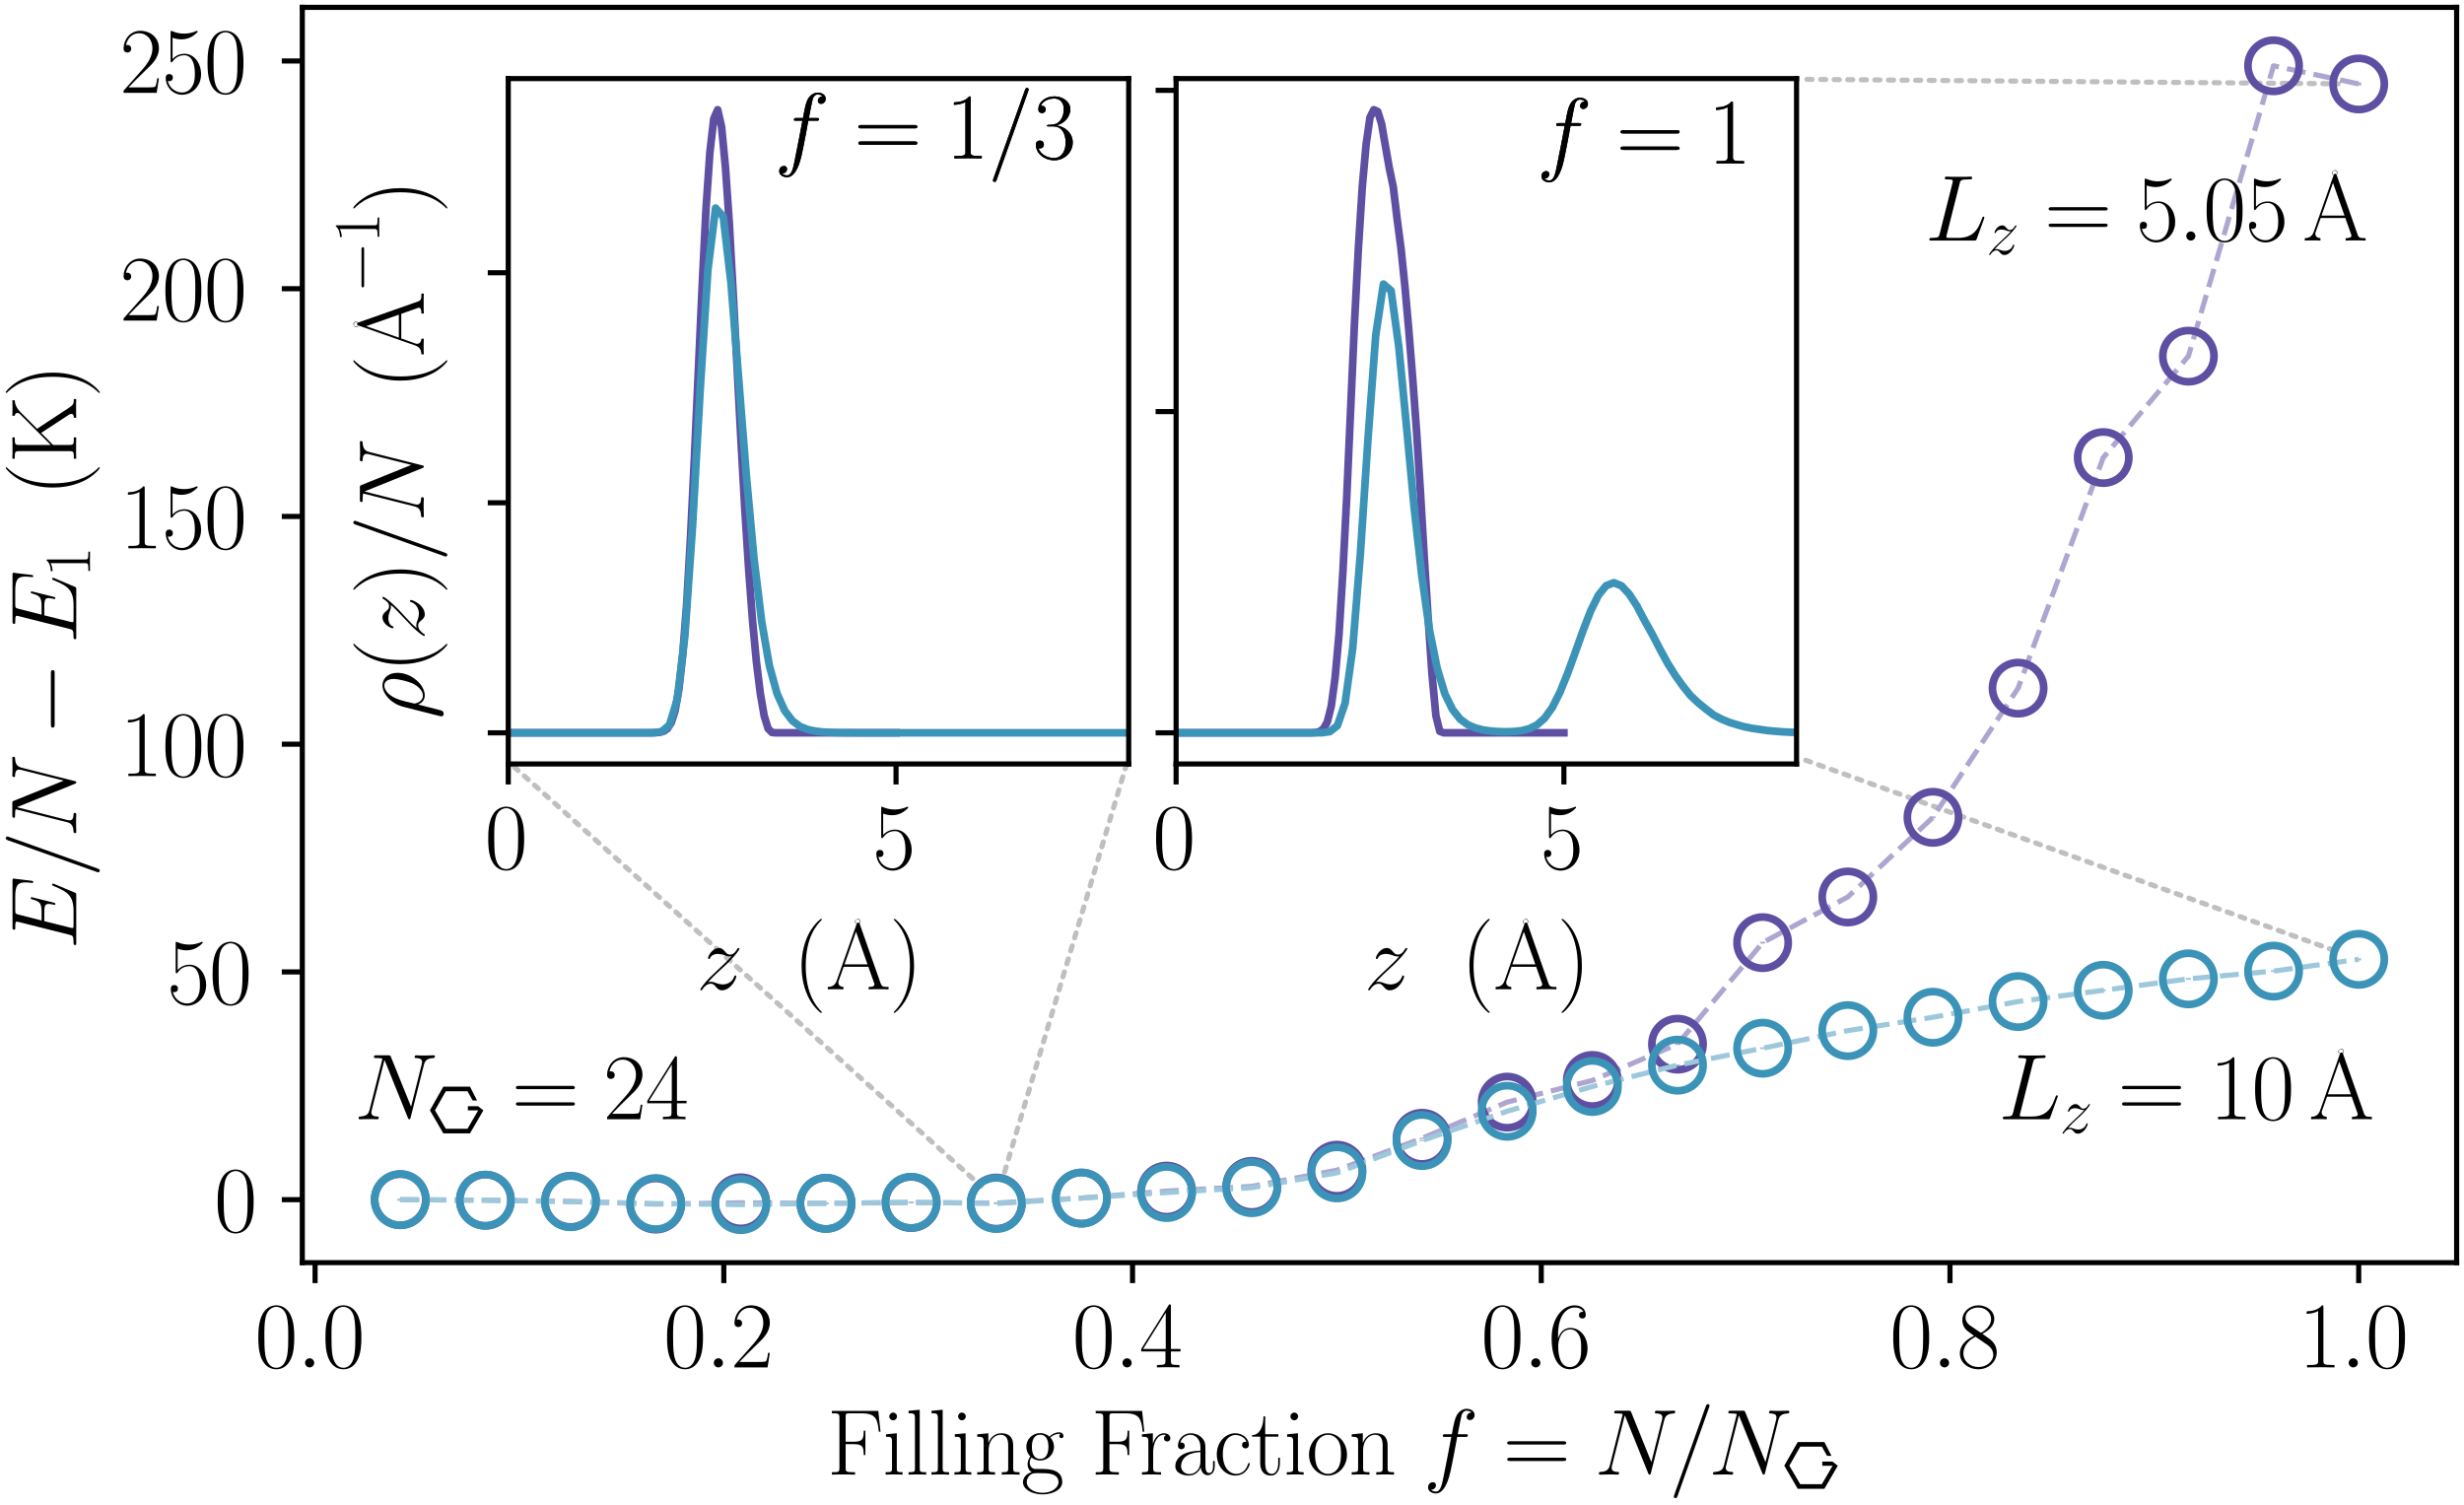 <?xml version="1.0" encoding="utf-8" standalone="no"?>
<!DOCTYPE svg PUBLIC "-//W3C//DTD SVG 1.1//EN"
  "http://www.w3.org/Graphics/SVG/1.1/DTD/svg11.dtd">
<svg height="146.908pt" version="1.1" viewBox="0 0 240.52 146.908" width="240.52pt" xmlns="http://www.w3.org/2000/svg" xmlns:xlink="http://www.w3.org/1999/xlink">
 <defs>
  <style type="text/css">*{stroke-linecap:butt;stroke-linejoin:round;}</style>
 </defs>
 <g id="figure_1">
  <g id="patch_1">
   <path d="M 0 146.908 
L 240.52 146.908 
L 240.52 0 
L 0 0 
z
" style="fill:none;"/>
  </g>
  <g id="axes_1">
   <g id="patch_2">
    <path d="M 29.509 123.252 
L 239.8 123.252 
L 239.8 0.72 
L 29.509 0.72 
z
" style="fill:none;"/>
   </g>
   <g id="patch_3">
    <path d="M 109.977 74.563 
Q 103.9 94.877 97.824 115.192 
" style="fill:none;opacity:0.5;stroke:#808080;stroke-dasharray:0.5,0.825;stroke-dashoffset:0;stroke-linecap:round;stroke-width:0.5;"/>
   </g>
   <g id="patch_4">
    <path d="M 50.2 74.871 
Q 72.981 95.319 95.761 115.768 
" style="fill:none;opacity:0.5;stroke:#808080;stroke-dasharray:0.5,0.825;stroke-dashoffset:0;stroke-linecap:round;stroke-width:0.5;"/>
   </g>
   <g id="patch_5">
    <path d="M 176.264 74.21 
Q 202.312 83.587 228.36 92.965 
" style="fill:none;opacity:0.5;stroke:#808080;stroke-dasharray:0.5,0.825;stroke-dashoffset:0;stroke-linecap:round;stroke-width:0.5;"/>
   </g>
   <g id="patch_6">
    <path d="M 176.387 7.747 
Q 202.313 7.962 228.24 8.176 
" style="fill:none;opacity:0.5;stroke:#808080;stroke-dasharray:0.5,0.825;stroke-dashoffset:0;stroke-linecap:round;stroke-width:0.5;"/>
   </g>
   <g id="matplotlib.axis_1">
    <g id="xtick_1">
     <g id="line2d_1">
      <defs>
       <path d="M 0 0 
L 0 2 
" id="m4c05822ba3" style="stroke:#000000;stroke-width:0.5;"/>
      </defs>
      <g>
       <use style="stroke:#000000;stroke-width:0.5;" x="30.756" xlink:href="#m4c05822ba3" y="123.252"/>
      </g>
     </g>
     <g id="text_1">
      <!-- $\mathdefault{0.0}$ -->
      <g transform="translate(24.869 133.478)scale(0.09 -0.09)">
       <defs>
        <path d="M 2688 2038 
C 2688 2430 2682 3099 2413 3613 
C 2176 4063 1798 4224 1466 4224 
C 1158 4224 768 4082 525 3620 
C 269 3137 243 2539 243 2038 
C 243 1671 250 1112 448 623 
C 723 -39 1216 -128 1466 -128 
C 1760 -128 2208 -7 2470 604 
C 2662 1048 2688 1568 2688 2038 
z
M 1466 -26 
C 1056 -26 813 328 723 816 
C 653 1196 653 1749 653 2109 
C 653 2604 653 3015 736 3407 
C 858 3954 1216 4121 1466 4121 
C 1728 4121 2067 3947 2189 3420 
C 2272 3054 2278 2623 2278 2109 
C 2278 1691 2278 1176 2202 797 
C 2067 96 1690 -26 1466 -26 
z
" id="CMR17-30" transform="scale(0.016)"/>
        <path d="M 1178 307 
C 1178 492 1024 620 870 620 
C 685 620 557 467 557 313 
C 557 128 710 0 864 0 
C 1050 0 1178 153 1178 307 
z
" id="CMMI12-3a" transform="scale(0.016)"/>
       </defs>
       <use transform="scale(0.996)" xlink:href="#CMR17-30"/>
       <use transform="translate(45.69 0)scale(0.996)" xlink:href="#CMMI12-3a"/>
       <use transform="translate(72.788 0)scale(0.996)" xlink:href="#CMR17-30"/>
      </g>
     </g>
    </g>
    <g id="xtick_2">
     <g id="line2d_2">
      <g>
       <use style="stroke:#000000;stroke-width:0.5;" x="70.653" xlink:href="#m4c05822ba3" y="123.252"/>
      </g>
     </g>
     <g id="text_2">
      <!-- $\mathdefault{0.2}$ -->
      <g transform="translate(64.766 133.478)scale(0.09 -0.09)">
       <defs>
        <path d="M 2669 990 
L 2554 990 
C 2490 537 2438 460 2413 422 
C 2381 371 1920 371 1830 371 
L 602 371 
C 832 620 1280 1073 1824 1596 
C 2214 1966 2669 2400 2669 3033 
C 2669 3788 2067 4224 1395 4224 
C 691 4224 262 3603 262 3027 
C 262 2777 448 2745 525 2745 
C 589 2745 781 2783 781 3007 
C 781 3206 614 3264 525 3264 
C 486 3264 448 3257 422 3244 
C 544 3788 915 4057 1306 4057 
C 1862 4057 2227 3616 2227 3033 
C 2227 2477 1901 1998 1536 1583 
L 262 147 
L 262 0 
L 2515 0 
L 2669 990 
z
" id="CMR17-32" transform="scale(0.016)"/>
       </defs>
       <use transform="scale(0.996)" xlink:href="#CMR17-30"/>
       <use transform="translate(45.69 0)scale(0.996)" xlink:href="#CMMI12-3a"/>
       <use transform="translate(72.788 0)scale(0.996)" xlink:href="#CMR17-32"/>
      </g>
     </g>
    </g>
    <g id="xtick_3">
     <g id="line2d_3">
      <g>
       <use style="stroke:#000000;stroke-width:0.5;" x="110.55" xlink:href="#m4c05822ba3" y="123.252"/>
      </g>
     </g>
     <g id="text_3">
      <!-- $\mathdefault{0.4}$ -->
      <g transform="translate(104.663 133.478)scale(0.09 -0.09)">
       <defs>
        <path d="M 2150 4147 
C 2150 4281 2144 4288 2029 4288 
L 128 1254 
L 128 1088 
L 1779 1088 
L 1779 460 
C 1779 230 1766 166 1318 166 
L 1197 166 
L 1197 0 
C 1402 12 1747 12 1965 12 
C 2182 12 2528 12 2733 0 
L 2733 166 
L 2611 166 
C 2163 166 2150 230 2150 460 
L 2150 1088 
L 2803 1088 
L 2803 1254 
L 2150 1254 
L 2150 4147 
z
M 1798 3723 
L 1798 1254 
L 256 1254 
L 1798 3723 
z
" id="CMR17-34" transform="scale(0.016)"/>
       </defs>
       <use transform="scale(0.996)" xlink:href="#CMR17-30"/>
       <use transform="translate(45.69 0)scale(0.996)" xlink:href="#CMMI12-3a"/>
       <use transform="translate(72.788 0)scale(0.996)" xlink:href="#CMR17-34"/>
      </g>
     </g>
    </g>
    <g id="xtick_4">
     <g id="line2d_4">
      <g>
       <use style="stroke:#000000;stroke-width:0.5;" x="150.447" xlink:href="#m4c05822ba3" y="123.252"/>
      </g>
     </g>
     <g id="text_4">
      <!-- $\mathdefault{0.6}$ -->
      <g transform="translate(144.56 133.478)scale(0.09 -0.09)">
       <defs>
        <path d="M 678 2198 
C 678 3712 1395 4076 1811 4076 
C 1946 4076 2272 4049 2400 3782 
C 2298 3782 2106 3782 2106 3558 
C 2106 3385 2246 3328 2336 3328 
C 2394 3328 2566 3353 2566 3571 
C 2566 3987 2246 4224 1805 4224 
C 1043 4224 243 3411 243 2011 
C 243 257 966 -128 1478 -128 
C 2099 -128 2688 431 2688 1295 
C 2688 2101 2170 2688 1517 2688 
C 1126 2688 838 2430 678 1979 
L 678 2198 
z
M 1478 25 
C 691 25 691 1212 691 1450 
C 691 1914 909 2585 1504 2585 
C 1613 2585 1926 2585 2138 2140 
C 2253 1889 2253 1624 2253 1302 
C 2253 954 2253 696 2118 438 
C 1978 173 1773 25 1478 25 
z
" id="CMR17-36" transform="scale(0.016)"/>
       </defs>
       <use transform="scale(0.996)" xlink:href="#CMR17-30"/>
       <use transform="translate(45.69 0)scale(0.996)" xlink:href="#CMMI12-3a"/>
       <use transform="translate(72.788 0)scale(0.996)" xlink:href="#CMR17-36"/>
      </g>
     </g>
    </g>
    <g id="xtick_5">
     <g id="line2d_5">
      <g>
       <use style="stroke:#000000;stroke-width:0.5;" x="190.345" xlink:href="#m4c05822ba3" y="123.252"/>
      </g>
     </g>
     <g id="text_5">
      <!-- $\mathdefault{0.8}$ -->
      <g transform="translate(184.457 133.478)scale(0.09 -0.09)">
       <defs>
        <path d="M 1741 2289 
C 2144 2494 2554 2803 2554 3298 
C 2554 3884 1990 4224 1472 4224 
C 890 4224 378 3800 378 3215 
C 378 3054 416 2777 666 2533 
C 730 2469 998 2276 1171 2154 
C 883 2006 211 1652 211 945 
C 211 282 838 -128 1459 -128 
C 2144 -128 2720 366 2720 1022 
C 2720 1607 2330 1877 2074 2051 
L 1741 2289 
z
M 902 2855 
C 851 2887 595 3086 595 3388 
C 595 3781 998 4076 1459 4076 
C 1965 4076 2336 3716 2336 3298 
C 2336 2700 1670 2359 1638 2359 
C 1632 2359 1626 2359 1574 2398 
L 902 2855 
z
M 2080 1536 
C 2176 1466 2483 1253 2483 861 
C 2483 385 2010 25 1472 25 
C 890 25 448 443 448 951 
C 448 1459 838 1884 1280 2083 
L 2080 1536 
z
" id="CMR17-38" transform="scale(0.016)"/>
       </defs>
       <use transform="scale(0.996)" xlink:href="#CMR17-30"/>
       <use transform="translate(45.69 0)scale(0.996)" xlink:href="#CMMI12-3a"/>
       <use transform="translate(72.788 0)scale(0.996)" xlink:href="#CMR17-38"/>
      </g>
     </g>
    </g>
    <g id="xtick_6">
     <g id="line2d_6">
      <g>
       <use style="stroke:#000000;stroke-width:0.5;" x="230.242" xlink:href="#m4c05822ba3" y="123.252"/>
      </g>
     </g>
     <g id="text_6">
      <!-- $\mathdefault{1.0}$ -->
      <g transform="translate(224.354 133.478)scale(0.09 -0.09)">
       <defs>
        <path d="M 1702 4083 
C 1702 4217 1696 4224 1606 4224 
C 1357 3927 979 3833 621 3820 
C 602 3820 570 3820 563 3808 
C 557 3795 557 3782 557 3648 
C 755 3648 1088 3686 1344 3839 
L 1344 467 
C 1344 243 1331 166 781 166 
L 589 166 
L 589 0 
C 896 6 1216 12 1523 12 
C 1830 12 2150 6 2458 0 
L 2458 166 
L 2266 166 
C 1715 166 1702 236 1702 467 
L 1702 4083 
z
" id="CMR17-31" transform="scale(0.016)"/>
       </defs>
       <use transform="scale(0.996)" xlink:href="#CMR17-31"/>
       <use transform="translate(45.69 0)scale(0.996)" xlink:href="#CMMI12-3a"/>
       <use transform="translate(72.788 0)scale(0.996)" xlink:href="#CMR17-30"/>
      </g>
     </g>
    </g>
    <g id="text_7">
     <!-- Filling Fraction  $f = N/N_\graphene$ -->
     <g transform="translate(80.738 143.946)scale(0.09 -0.09)">
      <defs>
       <path d="M 3482 4339 
L 326 4339 
L 326 4172 
C 768 4172 838 4172 838 3883 
L 838 450 
C 838 166 768 166 326 166 
L 326 0 
C 512 12 870 12 1069 12 
C 1331 12 1638 12 1901 0 
L 1901 166 
L 1760 166 
C 1274 166 1261 229 1261 456 
L 1261 2073 
L 1837 2073 
C 2432 2073 2490 1865 2490 1334 
L 2605 1334 
L 2605 2991 
L 2490 2991 
C 2490 2451 2432 2240 1837 2240 
L 1261 2240 
L 1261 3922 
C 1261 4140 1274 4172 1530 4172 
L 2355 4172 
C 3322 4172 3430 3774 3520 2920 
L 3635 2920 
L 3482 4339 
z
" id="CMR17-46" transform="scale(0.016)"/>
       <path d="M 992 3961 
C 992 4102 877 4224 730 4224 
C 589 4224 467 4108 467 3961 
C 467 3820 582 3699 730 3699 
C 870 3699 992 3814 992 3961 
z
M 243 2745 
L 243 2579 
C 602 2579 653 2540 653 2231 
L 653 443 
C 653 198 627 166 218 166 
L 218 0 
C 371 12 646 12 806 12 
C 960 12 1222 12 1370 0 
L 1370 166 
C 992 166 979 205 979 436 
L 979 2816 
L 243 2745 
z
" id="CMR17-69" transform="scale(0.016)"/>
       <path d="M 979 4416 
L 218 4345 
L 218 4179 
C 595 4179 653 4141 653 3835 
L 653 439 
C 653 198 627 166 218 166 
L 218 0 
C 371 12 653 12 813 12 
C 979 12 1261 12 1414 0 
L 1414 166 
C 1005 166 979 191 979 439 
L 979 4416 
z
" id="CMR17-6c" transform="scale(0.016)"/>
       <path d="M 2656 1954 
C 2656 2282 2592 2816 1837 2816 
C 1331 2816 1069 2424 973 2166 
L 966 2166 
L 966 2816 
L 211 2745 
L 211 2578 
C 589 2578 646 2540 646 2231 
L 646 443 
C 646 198 621 166 211 166 
L 211 0 
C 365 12 646 12 813 12 
C 979 12 1267 12 1421 0 
L 1421 166 
C 1011 166 986 192 986 443 
L 986 1678 
C 986 2269 1344 2713 1792 2713 
C 2266 2713 2317 2289 2317 1980 
L 2317 443 
C 2317 198 2291 166 1882 166 
L 1882 0 
C 2035 12 2317 12 2483 12 
C 2650 12 2938 12 3091 0 
L 3091 166 
C 2682 166 2656 192 2656 443 
L 2656 1954 
z
" id="CMR17-6e" transform="scale(0.016)"/>
       <path d="M 710 1165 
C 832 1068 1043 960 1299 960 
C 1805 960 2240 1359 2240 1895 
C 2240 2063 2189 2321 1997 2521 
C 2176 2713 2438 2777 2586 2777 
C 2611 2777 2650 2777 2682 2758 
C 2656 2751 2598 2726 2598 2623 
C 2598 2540 2656 2483 2739 2483 
C 2835 2483 2886 2547 2886 2630 
C 2886 2751 2790 2880 2586 2880 
C 2330 2880 2106 2758 1926 2591 
C 1734 2764 1504 2828 1299 2828 
C 794 2828 358 2431 358 1895 
C 358 1527 570 1294 634 1230 
C 442 1004 442 742 442 710 
C 442 544 506 300 723 166 
C 390 82 128 -184 128 -517 
C 128 -996 736 -1344 1466 -1344 
C 2170 -1344 2803 -1009 2803 -510 
C 2803 384 1856 384 1363 384 
C 1216 384 954 384 922 390 
C 723 422 589 601 589 825 
C 589 883 589 1024 710 1165 
z
M 1299 1068 
C 736 1068 736 1766 736 1895 
C 736 2024 736 2719 1299 2719 
C 1862 2719 1862 2024 1862 1895 
C 1862 1766 1862 1068 1299 1068 
z
M 1466 -1236 
C 826 -1236 384 -883 384 -517 
C 384 -311 493 -118 634 -11 
C 794 102 858 102 1293 102 
C 1818 102 2547 102 2547 -517 
C 2547 -883 2106 -1236 1466 -1236 
z
" id="CMR17-67" transform="scale(0.016)"/>
       <path d="M 960 1517 
C 960 2134 1222 2713 1702 2713 
C 1747 2713 1792 2707 1837 2687 
C 1837 2687 1696 2642 1696 2475 
C 1696 2321 1818 2257 1914 2257 
C 1990 2257 2131 2302 2131 2482 
C 2131 2687 1926 2816 1709 2816 
C 1222 2816 1011 2340 947 2115 
L 941 2115 
L 941 2816 
L 198 2745 
L 198 2578 
C 576 2578 634 2540 634 2231 
L 634 443 
C 634 198 608 166 198 166 
L 198 0 
C 352 12 646 12 813 12 
C 998 12 1325 12 1498 0 
L 1498 166 
C 1037 166 960 166 960 455 
L 960 1517 
z
" id="CMR17-72" transform="scale(0.016)"/>
       <path d="M 2304 1656 
C 2304 2048 2304 2275 2035 2534 
C 1798 2751 1523 2816 1306 2816 
C 800 2816 435 2408 435 1977 
C 435 1740 627 1728 666 1728 
C 749 1728 896 1779 896 1958 
C 896 2118 774 2188 666 2188 
C 640 2188 608 2182 589 2176 
C 723 2594 1069 2713 1293 2713 
C 1613 2713 1965 2421 1965 1875 
L 1965 1632 
C 1587 1619 1133 1568 774 1373 
C 371 1147 256 822 256 576 
C 256 77 832 -64 1171 -64 
C 1523 -64 1850 135 1990 505 
C 2003 219 2182 -39 2464 -39 
C 2598 -39 2938 51 2938 563 
L 2938 926 
L 2822 926 
L 2822 557 
C 2822 161 2650 109 2566 109 
C 2304 109 2304 446 2304 732 
L 2304 1656 
z
M 1965 887 
C 1965 323 1568 38 1216 38 
C 896 38 646 278 646 576 
C 646 771 730 1114 1101 1322 
C 1408 1497 1760 1523 1965 1536 
L 1965 887 
z
" id="CMR17-61" transform="scale(0.016)"/>
       <path d="M 2234 2240 
C 2112 2240 1933 2240 1933 2015 
C 1933 1836 2080 1785 2163 1785 
C 2208 1785 2394 1804 2394 2028 
C 2394 2476 1958 2816 1466 2816 
C 787 2816 211 2201 211 1379 
C 211 521 813 -64 1466 -64 
C 2259 -64 2458 676 2458 747 
C 2458 773 2451 792 2406 792 
C 2362 792 2355 786 2330 702 
C 2163 180 1798 51 1523 51 
C 1114 51 621 431 621 1385 
C 621 2358 1094 2700 1472 2700 
C 1722 2700 2093 2582 2234 2240 
z
" id="CMR17-63" transform="scale(0.016)"/>
       <path d="M 966 2585 
L 1862 2585 
L 1862 2752 
L 966 2752 
L 966 3968 
L 851 3968 
C 838 3292 614 2700 70 2687 
L 70 2585 
L 627 2585 
L 627 778 
C 627 655 627 -64 1370 -64 
C 1747 -64 1965 308 1965 784 
L 1965 1151 
L 1850 1151 
L 1850 790 
C 1850 347 1677 51 1408 51 
C 1222 51 966 179 966 765 
L 966 2585 
z
" id="CMR17-74" transform="scale(0.016)"/>
       <path d="M 2758 1356 
C 2758 2176 2163 2816 1466 2816 
C 768 2816 173 2176 173 1356 
C 173 550 768 -64 1466 -64 
C 2163 -64 2758 550 2758 1356 
z
M 1466 51 
C 1165 51 909 230 762 480 
C 602 768 582 1126 582 1408 
C 582 1676 595 2009 762 2297 
C 890 2508 1139 2713 1466 2713 
C 1754 2713 1997 2553 2150 2329 
C 2349 2028 2349 1606 2349 1408 
C 2349 1158 2336 774 2163 467 
C 1984 172 1709 51 1466 51 
z
" id="CMR17-6f" transform="scale(0.016)"/>
       <path d="M 2854 2566 
C 2982 2566 3034 2566 3034 2687 
C 3034 2752 2982 2752 2867 2752 
L 2349 2752 
C 2470 3398 2560 3846 2611 4051 
C 2650 4204 2784 4351 2950 4351 
C 3085 4351 3219 4294 3283 4236 
C 3034 4211 2957 4025 2957 3916 
C 2957 3788 3053 3712 3174 3712 
C 3302 3712 3494 3820 3494 4064 
C 3494 4332 3226 4480 2944 4480 
C 2669 4480 2400 4275 2272 4025 
C 2157 3801 2093 3573 1946 2752 
L 1517 2752 
C 1395 2752 1331 2752 1331 2636 
C 1331 2566 1370 2566 1498 2566 
L 1907 2566 
C 1792 1977 1530 545 1382 -132 
C 1274 -685 1178 -1152 858 -1152 
C 838 -1152 653 -1152 538 -1031 
C 864 -1005 864 -724 864 -717 
C 864 -589 768 -512 646 -512 
C 518 -512 326 -621 326 -865 
C 326 -1140 608 -1280 858 -1280 
C 1510 -1280 1779 -113 1850 203 
C 1965 691 2278 2376 2310 2566 
L 2854 2566 
z
" id="CMMI12-66" transform="scale(0.016)"/>
       <path d="M 4115 2048 
C 4211 2048 4307 2048 4307 2156 
C 4307 2272 4198 2272 4090 2272 
L 512 2272 
C 403 2272 294 2272 294 2156 
C 294 2048 390 2048 486 2048 
L 4115 2048 
z
M 4090 927 
C 4198 927 4307 927 4307 1043 
C 4307 1152 4211 1152 4115 1152 
L 486 1152 
C 390 1152 294 1152 294 1043 
C 294 927 403 927 512 927 
L 4090 927 
z
" id="CMR17-3d" transform="scale(0.016)"/>
       <path d="M 4736 3682 
C 4806 3956 4909 4147 5395 4166 
C 5414 4166 5491 4172 5491 4281 
C 5491 4352 5434 4352 5408 4352 
C 5280 4352 4954 4339 4826 4339 
L 4518 4339 
C 4429 4339 4314 4352 4224 4352 
C 4186 4352 4109 4352 4109 4230 
C 4109 4166 4160 4166 4205 4166 
C 4589 4153 4614 4007 4614 3892 
C 4614 3835 4608 3816 4589 3726 
L 3866 854 
L 2496 4243 
C 2451 4345 2445 4352 2304 4352 
L 1523 4352 
C 1395 4352 1338 4352 1338 4230 
C 1338 4166 1382 4166 1504 4166 
C 1536 4166 1914 4166 1914 4109 
C 1914 4096 1901 4045 1894 4026 
L 1043 650 
C 966 338 813 204 390 185 
C 358 185 294 179 294 64 
C 294 0 358 0 378 0 
C 506 0 832 12 960 12 
L 1267 12 
C 1357 12 1466 0 1555 0 
C 1600 0 1670 0 1670 121 
C 1670 179 1606 185 1581 185 
C 1370 191 1165 230 1165 459 
C 1165 510 1178 567 1190 618 
L 2054 4026 
C 2093 3962 2093 3949 2118 3892 
L 3642 115 
C 3674 38 3686 0 3744 0 
C 3808 0 3814 19 3840 128 
L 4736 3682 
z
" id="CMMI12-4e" transform="scale(0.016)"/>
       <path d="M 2746 4563 
C 2746 4569 2784 4665 2784 4678 
C 2784 4755 2720 4800 2669 4800 
C 2637 4800 2579 4800 2528 4659 
L 384 -1364 
C 384 -1370 346 -1466 346 -1479 
C 346 -1556 410 -1600 461 -1600 
C 499 -1600 557 -1594 602 -1460 
L 2746 4563 
z
" id="CMMI12-3d" transform="scale(0.016)"/>
       <path d="M 4045 2645 
L 4045 2240 
L 5050 2240 
L 4006 448 
L 1901 448 
L 845 2246 
L 1901 4096 
L 4006 4096 
L 4512 3200 
L 4941 3200 
L 4250 4544 
L 1658 4544 
L 352 2246 
L 1658 0 
L 4250 0 
L 5555 2240 
L 5037 2645 
L 4045 2645 
z
" id="SVRsymbols-73" transform="scale(0.016)"/>
      </defs>
      <use transform="scale(0.996)" xlink:href="#CMR17-46"/>
      <use transform="translate(59.984 0)scale(0.996)" xlink:href="#CMR17-69"/>
      <use transform="translate(84.855 0)scale(0.996)" xlink:href="#CMR17-6c"/>
      <use transform="translate(109.726 0)scale(0.996)" xlink:href="#CMR17-6c"/>
      <use transform="translate(134.597 0)scale(0.996)" xlink:href="#CMR17-69"/>
      <use transform="translate(159.468 0)scale(0.996)" xlink:href="#CMR17-6e"/>
      <use transform="translate(210.363 0)scale(0.996)" xlink:href="#CMR17-67"/>
      <use transform="translate(286.13 0)scale(0.996)" xlink:href="#CMR17-46"/>
      <use transform="translate(338.306 0)scale(0.996)" xlink:href="#CMR17-72"/>
      <use transform="translate(373.587 0)scale(0.996)" xlink:href="#CMR17-61"/>
      <use transform="translate(419.278 0)scale(0.996)" xlink:href="#CMR17-63"/>
      <use transform="translate(459.763 0)scale(0.996)" xlink:href="#CMR17-74"/>
      <use transform="translate(495.044 0)scale(0.996)" xlink:href="#CMR17-69"/>
      <use transform="translate(519.915 0)scale(0.996)" xlink:href="#CMR17-6f"/>
      <use transform="translate(565.606 0)scale(0.996)" xlink:href="#CMR17-6e"/>
      <use transform="translate(646.577 0)scale(0.996)" xlink:href="#CMMI12-66"/>
      <use transform="translate(732.971 0)scale(0.996)" xlink:href="#CMR17-3d"/>
      <use transform="translate(832.36 0)scale(0.996)" xlink:href="#CMMI12-4e"/>
      <use transform="translate(912.753 0)scale(0.996)" xlink:href="#CMMI12-3d"/>
      <use transform="translate(956.108 0)scale(0.996)" xlink:href="#CMMI12-4e"/>
      <use transform="translate(1034.223 -15.338)scale(0.697)" xlink:href="#SVRsymbols-73"/>
     </g>
    </g>
   </g>
   <g id="matplotlib.axis_2">
    <g id="ytick_1">
     <g id="line2d_7">
      <defs>
       <path d="M 0 0 
L -2 0 
" id="m49724f6451" style="stroke:#000000;stroke-width:0.5;"/>
      </defs>
      <g>
       <use style="stroke:#000000;stroke-width:0.5;" x="29.509" xlink:href="#m49724f6451" y="117.106"/>
      </g>
     </g>
     <g id="text_8">
      <!-- $\mathdefault{0}$ -->
      <g transform="translate(20.902 120.219)scale(0.09 -0.09)">
       <use transform="scale(0.996)" xlink:href="#CMR17-30"/>
      </g>
     </g>
    </g>
    <g id="ytick_2">
     <g id="line2d_8">
      <g>
       <use style="stroke:#000000;stroke-width:0.5;" x="29.509" xlink:href="#m49724f6451" y="94.875"/>
      </g>
     </g>
     <g id="text_9">
      <!-- $\mathdefault{50}$ -->
      <g transform="translate(16.294 97.988)scale(0.09 -0.09)">
       <defs>
        <path d="M 730 3750 
C 794 3724 1056 3641 1325 3641 
C 1920 3641 2246 3961 2432 4140 
C 2432 4191 2432 4224 2394 4224 
C 2387 4224 2374 4224 2323 4198 
C 2099 4102 1837 4032 1517 4032 
C 1325 4032 1037 4055 723 4191 
C 653 4224 640 4224 634 4224 
C 602 4224 595 4217 595 4090 
L 595 2231 
C 595 2113 595 2080 659 2080 
C 691 2080 704 2093 736 2139 
C 941 2435 1222 2560 1542 2560 
C 1766 2560 2246 2415 2246 1293 
C 2246 1087 2246 716 2054 422 
C 1894 159 1645 25 1370 25 
C 947 25 518 319 403 812 
C 429 806 480 793 506 793 
C 589 793 749 838 749 1036 
C 749 1209 627 1280 506 1280 
C 358 1280 262 1190 262 1011 
C 262 454 704 -128 1382 -128 
C 2042 -128 2669 441 2669 1267 
C 2669 2054 2170 2662 1549 2662 
C 1222 2662 947 2540 730 2304 
L 730 3750 
z
" id="CMR17-35" transform="scale(0.016)"/>
       </defs>
       <use transform="scale(0.996)" xlink:href="#CMR17-35"/>
       <use transform="translate(45.69 0)scale(0.996)" xlink:href="#CMR17-30"/>
      </g>
     </g>
    </g>
    <g id="ytick_3">
     <g id="line2d_9">
      <g>
       <use style="stroke:#000000;stroke-width:0.5;" x="29.509" xlink:href="#m49724f6451" y="72.644"/>
      </g>
     </g>
     <g id="text_10">
      <!-- $\mathdefault{100}$ -->
      <g transform="translate(11.686 75.757)scale(0.09 -0.09)">
       <use transform="scale(0.996)" xlink:href="#CMR17-31"/>
       <use transform="translate(45.69 0)scale(0.996)" xlink:href="#CMR17-30"/>
       <use transform="translate(91.381 0)scale(0.996)" xlink:href="#CMR17-30"/>
      </g>
     </g>
    </g>
    <g id="ytick_4">
     <g id="line2d_10">
      <g>
       <use style="stroke:#000000;stroke-width:0.5;" x="29.509" xlink:href="#m49724f6451" y="50.413"/>
      </g>
     </g>
     <g id="text_11">
      <!-- $\mathdefault{150}$ -->
      <g transform="translate(11.686 53.527)scale(0.09 -0.09)">
       <use transform="scale(0.996)" xlink:href="#CMR17-31"/>
       <use transform="translate(45.69 0)scale(0.996)" xlink:href="#CMR17-35"/>
       <use transform="translate(91.381 0)scale(0.996)" xlink:href="#CMR17-30"/>
      </g>
     </g>
    </g>
    <g id="ytick_5">
     <g id="line2d_11">
      <g>
       <use style="stroke:#000000;stroke-width:0.5;" x="29.509" xlink:href="#m49724f6451" y="28.183"/>
      </g>
     </g>
     <g id="text_12">
      <!-- $\mathdefault{200}$ -->
      <g transform="translate(11.686 31.296)scale(0.09 -0.09)">
       <use transform="scale(0.996)" xlink:href="#CMR17-32"/>
       <use transform="translate(45.69 0)scale(0.996)" xlink:href="#CMR17-30"/>
       <use transform="translate(91.381 0)scale(0.996)" xlink:href="#CMR17-30"/>
      </g>
     </g>
    </g>
    <g id="ytick_6">
     <g id="line2d_12">
      <g>
       <use style="stroke:#000000;stroke-width:0.5;" x="29.509" xlink:href="#m49724f6451" y="5.952"/>
      </g>
     </g>
     <g id="text_13">
      <!-- $\mathdefault{250}$ -->
      <g transform="translate(11.686 9.065)scale(0.09 -0.09)">
       <use transform="scale(0.996)" xlink:href="#CMR17-32"/>
       <use transform="translate(45.69 0)scale(0.996)" xlink:href="#CMR17-35"/>
       <use transform="translate(91.381 0)scale(0.996)" xlink:href="#CMR17-30"/>
      </g>
     </g>
    </g>
    <g id="text_14">
     <!-- $\alabel{E/N-E_1}{\kelvin}$ -->
     <g transform="translate(7.445 92.672)rotate(-90)scale(0.09 -0.09)">
      <defs>
       <path d="M 4448 1489 
C 4454 1508 4474 1553 4474 1578 
C 4474 1611 4448 1643 4410 1643 
C 4384 1643 4371 1636 4352 1617 
C 4339 1611 4339 1598 4282 1469 
C 3904 570 3629 185 2605 185 
L 1670 185 
C 1581 185 1568 185 1530 192 
C 1459 198 1453 211 1453 262 
C 1453 307 1466 346 1478 403 
L 1920 2176 
L 2554 2176 
C 3053 2176 3091 2066 3091 1874 
C 3091 1810 3091 1752 3046 1559 
C 3034 1534 3027 1508 3027 1489 
C 3027 1444 3059 1424 3098 1424 
C 3155 1424 3162 1469 3187 1559 
L 3552 3036 
C 3552 3068 3526 3099 3488 3099 
C 3430 3099 3424 3074 3398 2986 
C 3270 2500 3142 2361 2573 2361 
L 1965 2361 
L 2362 3913 
C 2419 4134 2432 4153 2694 4153 
L 3610 4153 
C 4397 4153 4557 3945 4557 3465 
C 4557 3459 4557 3282 4531 3074 
C 4525 3049 4518 3011 4518 2998 
C 4518 2948 4550 2929 4589 2929 
C 4634 2929 4659 2954 4672 3068 
L 4806 4172 
C 4806 4191 4819 4255 4819 4268 
C 4819 4339 4762 4339 4646 4339 
L 1523 4339 
C 1402 4339 1338 4339 1338 4223 
C 1338 4153 1382 4153 1491 4153 
C 1888 4153 1888 4109 1888 4039 
C 1888 4008 1882 3983 1862 3913 
L 998 474 
C 941 249 928 185 480 185 
C 358 185 294 185 294 70 
C 294 0 333 0 461 0 
L 3674 0 
C 3814 0 3821 6 3866 108 
L 4448 1489 
z
" id="CMMI12-45" transform="scale(0.016)"/>
       <path d="M 4218 1472 
C 4326 1472 4442 1472 4442 1600 
C 4442 1728 4326 1728 4218 1728 
L 755 1728 
C 646 1728 531 1728 531 1600 
C 531 1472 646 1472 755 1472 
L 4218 1472 
z
" id="CMSY10-0" transform="scale(0.016)"/>
       <path d="M 1958 -1562 
C 1958 -1556 1958 -1543 1939 -1524 
C 1645 -1223 858 -403 858 1596 
C 858 3595 1632 4408 1946 4729 
C 1946 4735 1958 4748 1958 4767 
C 1958 4787 1939 4800 1914 4800 
C 1843 4800 1299 4325 986 3620 
C 666 2909 576 2218 576 1603 
C 576 1141 621 360 1005 -467 
C 1312 -1133 1837 -1600 1914 -1600 
C 1946 -1600 1958 -1588 1958 -1562 
z
" id="CMR17-28" transform="scale(0.016)"/>
       <path d="M 2362 2669 
L 3469 3771 
C 3699 3994 3942 4172 4301 4185 
L 4301 4352 
C 4173 4345 4013 4339 3885 4339 
C 3712 4339 3411 4339 3245 4352 
L 3245 4185 
C 3411 4172 3437 4057 3437 4013 
C 3437 3968 3411 3898 3386 3860 
L 1261 1739 
L 1261 3898 
C 1261 4185 1331 4185 1773 4185 
L 1773 4352 
C 1587 4339 1248 4339 1050 4339 
C 851 4339 512 4339 326 4352 
L 326 4185 
C 768 4185 838 4185 838 3898 
L 838 453 
C 838 166 768 166 326 166 
L 326 0 
C 512 12 851 12 1050 12 
C 1248 12 1587 12 1773 0 
L 1773 166 
C 1331 166 1261 166 1261 453 
L 1261 1580 
L 2080 2389 
L 3290 542 
C 3328 478 3373 395 3373 332 
C 3373 166 3194 166 3110 166 
L 3110 0 
C 3315 12 3610 12 3821 12 
C 3974 12 4237 12 4384 0 
L 4384 166 
C 4077 166 3981 204 3789 497 
L 2362 2669 
z
" id="CMR17-4b" transform="scale(0.016)"/>
       <path d="M 1683 1596 
C 1683 2057 1638 2839 1254 3665 
C 947 4332 422 4800 346 4800 
C 326 4800 301 4793 301 4761 
C 301 4748 307 4742 314 4729 
C 621 4408 1402 3595 1402 1603 
C 1402 -396 627 -1210 314 -1530 
C 307 -1543 301 -1549 301 -1562 
C 301 -1594 326 -1600 346 -1600 
C 416 -1600 960 -1127 1274 -422 
C 1594 289 1683 981 1683 1596 
z
" id="CMR17-29" transform="scale(0.016)"/>
      </defs>
      <use transform="scale(0.996)" xlink:href="#CMMI12-45"/>
      <use transform="translate(78.052 0)scale(0.996)" xlink:href="#CMMI12-3d"/>
      <use transform="translate(121.407 0)scale(0.996)" xlink:href="#CMMI12-4e"/>
      <use transform="translate(232.068 0)scale(0.996)" xlink:href="#CMSY10-0"/>
      <use transform="translate(331.695 0)scale(0.996)" xlink:href="#CMMI12-45"/>
      <use transform="translate(403.906 -14.944)scale(0.697)" xlink:href="#CMR17-31"/>
      <use transform="translate(491.735 0)scale(0.996)" xlink:href="#CMR17-28"/>
      <use transform="translate(527.016 0)scale(0.996)" xlink:href="#CMR17-4b"/>
      <use transform="translate(598.691 0)scale(0.996)" xlink:href="#CMR17-29"/>
     </g>
    </g>
   </g>
   <g id="LineCollection_1">
    <path clip-path="url(#p54c128e183)" d="M 39.068 117.206 
L 39.068 117.005 
" style="fill:none;stroke:#aea6d0;stroke-width:0.5;"/>
    <path clip-path="url(#p54c128e183)" d="M 47.38 117.26 
L 47.38 117.055 
" style="fill:none;stroke:#aea6d0;stroke-width:0.5;"/>
    <path clip-path="url(#p54c128e183)" d="M 55.692 117.369 
L 55.692 117.164 
" style="fill:none;stroke:#aea6d0;stroke-width:0.5;"/>
    <path clip-path="url(#p54c128e183)" d="M 64.004 117.635 
L 64.004 117.439 
" style="fill:none;stroke:#aea6d0;stroke-width:0.5;"/>
    <path clip-path="url(#p54c128e183)" d="M 72.316 117.497 
L 72.316 117.324 
" style="fill:none;stroke:#aea6d0;stroke-width:0.5;"/>
    <path clip-path="url(#p54c128e183)" d="M 80.628 117.547 
L 80.628 117.381 
" style="fill:none;stroke:#aea6d0;stroke-width:0.5;"/>
    <path clip-path="url(#p54c128e183)" d="M 88.939 117.459 
L 88.939 117.306 
" style="fill:none;stroke:#aea6d0;stroke-width:0.5;"/>
    <path clip-path="url(#p54c128e183)" d="M 97.251 117.506 
L 97.251 117.363 
" style="fill:none;stroke:#aea6d0;stroke-width:0.5;"/>
    <path clip-path="url(#p54c128e183)" d="M 105.563 117.011 
L 105.563 116.884 
" style="fill:none;stroke:#aea6d0;stroke-width:0.5;"/>
    <path clip-path="url(#p54c128e183)" d="M 113.875 116.33 
L 113.875 116.204 
" style="fill:none;stroke:#aea6d0;stroke-width:0.5;"/>
    <path clip-path="url(#p54c128e183)" d="M 122.187 115.865 
L 122.187 115.745 
" style="fill:none;stroke:#aea6d0;stroke-width:0.5;"/>
    <path clip-path="url(#p54c128e183)" d="M 130.499 114.286 
L 130.499 114.167 
" style="fill:none;stroke:#aea6d0;stroke-width:0.5;"/>
    <path clip-path="url(#p54c128e183)" d="M 138.811 111.177 
L 138.811 111.047 
" style="fill:none;stroke:#aea6d0;stroke-width:0.5;"/>
    <path clip-path="url(#p54c128e183)" d="M 147.123 107.655 
L 147.123 107.512 
" style="fill:none;stroke:#aea6d0;stroke-width:0.5;"/>
    <path clip-path="url(#p54c128e183)" d="M 155.435 105.536 
L 155.435 105.398 
" style="fill:none;stroke:#aea6d0;stroke-width:0.5;"/>
    <path clip-path="url(#p54c128e183)" d="M 163.747 101.991 
L 163.747 101.855 
" style="fill:none;stroke:#aea6d0;stroke-width:0.5;"/>
    <path clip-path="url(#p54c128e183)" d="M 172.058 92.102 
L 172.058 91.931 
" style="fill:none;stroke:#aea6d0;stroke-width:0.5;"/>
    <path clip-path="url(#p54c128e183)" d="M 180.37 87.641 
L 180.37 87.473 
" style="fill:none;stroke:#aea6d0;stroke-width:0.5;"/>
    <path clip-path="url(#p54c128e183)" d="M 188.682 79.872 
L 188.682 79.694 
" style="fill:none;stroke:#aea6d0;stroke-width:0.5;"/>
    <path clip-path="url(#p54c128e183)" d="M 196.994 67.276 
L 196.994 67.07 
" style="fill:none;stroke:#aea6d0;stroke-width:0.5;"/>
    <path clip-path="url(#p54c128e183)" d="M 205.306 44.776 
L 205.306 44.557 
" style="fill:none;stroke:#aea6d0;stroke-width:0.5;"/>
    <path clip-path="url(#p54c128e183)" d="M 213.618 34.879 
L 213.618 34.651 
" style="fill:none;stroke:#aea6d0;stroke-width:0.5;"/>
    <path clip-path="url(#p54c128e183)" d="M 221.93 6.554 
L 221.93 6.29 
" style="fill:none;stroke:#aea6d0;stroke-width:0.5;"/>
    <path clip-path="url(#p54c128e183)" d="M 230.242 8.336 
L 230.242 8.05 
" style="fill:none;stroke:#aea6d0;stroke-width:0.5;"/>
   </g>
   <g id="LineCollection_2">
    <path clip-path="url(#p54c128e183)" d="M 39.068 117.212 
L 39.068 117 
" style="fill:none;stroke:#9dc8db;stroke-width:0.5;"/>
    <path clip-path="url(#p54c128e183)" d="M 47.38 117.244 
L 47.38 117.067 
" style="fill:none;stroke:#9dc8db;stroke-width:0.5;"/>
    <path clip-path="url(#p54c128e183)" d="M 55.692 117.414 
L 55.692 117.192 
" style="fill:none;stroke:#9dc8db;stroke-width:0.5;"/>
    <path clip-path="url(#p54c128e183)" d="M 64.004 117.575 
L 64.004 117.392 
" style="fill:none;stroke:#9dc8db;stroke-width:0.5;"/>
    <path clip-path="url(#p54c128e183)" d="M 72.316 117.682 
L 72.316 117.495 
" style="fill:none;stroke:#9dc8db;stroke-width:0.5;"/>
    <path clip-path="url(#p54c128e183)" d="M 80.628 117.546 
L 80.628 117.376 
" style="fill:none;stroke:#9dc8db;stroke-width:0.5;"/>
    <path clip-path="url(#p54c128e183)" d="M 88.939 117.437 
L 88.939 117.283 
" style="fill:none;stroke:#9dc8db;stroke-width:0.5;"/>
    <path clip-path="url(#p54c128e183)" d="M 97.251 117.547 
L 97.251 117.412 
" style="fill:none;stroke:#9dc8db;stroke-width:0.5;"/>
    <path clip-path="url(#p54c128e183)" d="M 105.563 117.02 
L 105.563 116.89 
" style="fill:none;stroke:#9dc8db;stroke-width:0.5;"/>
    <path clip-path="url(#p54c128e183)" d="M 113.875 116.47 
L 113.875 116.347 
" style="fill:none;stroke:#9dc8db;stroke-width:0.5;"/>
    <path clip-path="url(#p54c128e183)" d="M 122.187 115.995 
L 122.187 115.874 
" style="fill:none;stroke:#9dc8db;stroke-width:0.5;"/>
    <path clip-path="url(#p54c128e183)" d="M 130.499 114.549 
L 130.499 114.434 
" style="fill:none;stroke:#9dc8db;stroke-width:0.5;"/>
    <path clip-path="url(#p54c128e183)" d="M 138.811 111.398 
L 138.811 111.275 
" style="fill:none;stroke:#9dc8db;stroke-width:0.5;"/>
    <path clip-path="url(#p54c128e183)" d="M 147.123 108.538 
L 147.123 108.413 
" style="fill:none;stroke:#9dc8db;stroke-width:0.5;"/>
    <path clip-path="url(#p54c128e183)" d="M 155.435 106.127 
L 155.435 105.989 
" style="fill:none;stroke:#9dc8db;stroke-width:0.5;"/>
    <path clip-path="url(#p54c128e183)" d="M 163.747 104.046 
L 163.747 103.903 
" style="fill:none;stroke:#9dc8db;stroke-width:0.5;"/>
    <path clip-path="url(#p54c128e183)" d="M 172.058 102.408 
L 172.058 102.23 
" style="fill:none;stroke:#9dc8db;stroke-width:0.5;"/>
    <path clip-path="url(#p54c128e183)" d="M 180.37 100.687 
L 180.37 100.521 
" style="fill:none;stroke:#9dc8db;stroke-width:0.5;"/>
    <path clip-path="url(#p54c128e183)" d="M 188.682 99.378 
L 188.682 99.216 
" style="fill:none;stroke:#9dc8db;stroke-width:0.5;"/>
    <path clip-path="url(#p54c128e183)" d="M 196.994 97.862 
L 196.994 97.672 
" style="fill:none;stroke:#9dc8db;stroke-width:0.5;"/>
    <path clip-path="url(#p54c128e183)" d="M 205.306 96.757 
L 205.306 96.579 
" style="fill:none;stroke:#9dc8db;stroke-width:0.5;"/>
    <path clip-path="url(#p54c128e183)" d="M 213.618 95.645 
L 213.618 95.455 
" style="fill:none;stroke:#9dc8db;stroke-width:0.5;"/>
    <path clip-path="url(#p54c128e183)" d="M 221.93 94.888 
L 221.93 94.7 
" style="fill:none;stroke:#9dc8db;stroke-width:0.5;"/>
    <path clip-path="url(#p54c128e183)" d="M 230.242 93.749 
L 230.242 93.537 
" style="fill:none;stroke:#9dc8db;stroke-width:0.5;"/>
   </g>
   <g id="line2d_13">
    <path clip-path="url(#p54c128e183)" d="M 39.068 117.106 
L 47.38 117.158 
L 55.692 117.266 
L 64.004 117.537 
L 72.316 117.411 
L 80.628 117.464 
L 88.939 117.383 
L 97.251 117.435 
L 105.563 116.948 
L 113.875 116.267 
L 122.187 115.805 
L 130.499 114.227 
L 138.811 111.112 
L 147.123 107.583 
L 155.435 105.467 
L 163.747 101.923 
L 172.058 92.016 
L 180.37 87.557 
L 188.682 79.783 
L 196.994 67.173 
L 205.306 44.667 
L 213.618 34.765 
L 221.93 6.422 
L 230.242 8.193 
" style="fill:none;stroke:#aea6d0;stroke-dasharray:1.85,0.8;stroke-dashoffset:0;stroke-width:0.5;"/>
    <defs>
     <path d="M 0 2.5 
C 0.663 2.5 1.299 2.237 1.768 1.768 
C 2.237 1.299 2.5 0.663 2.5 0 
C 2.5 -0.663 2.237 -1.299 1.768 -1.768 
C 1.299 -2.237 0.663 -2.5 0 -2.5 
C -0.663 -2.5 -1.299 -2.237 -1.768 -1.768 
C -2.237 -1.299 -2.5 -0.663 -2.5 0 
C -2.5 0.663 -2.237 1.299 -1.768 1.768 
C -1.299 2.237 -0.663 2.5 0 2.5 
z
" id="meb2ebfd190" style="stroke:#5e4fa2;stroke-width:0.75;"/>
    </defs>
    <g clip-path="url(#p54c128e183)">
     <use style="fill-opacity:0;stroke:#5e4fa2;stroke-width:0.75;" x="39.068" xlink:href="#meb2ebfd190" y="117.106"/>
     <use style="fill-opacity:0;stroke:#5e4fa2;stroke-width:0.75;" x="47.38" xlink:href="#meb2ebfd190" y="117.158"/>
     <use style="fill-opacity:0;stroke:#5e4fa2;stroke-width:0.75;" x="55.692" xlink:href="#meb2ebfd190" y="117.266"/>
     <use style="fill-opacity:0;stroke:#5e4fa2;stroke-width:0.75;" x="64.004" xlink:href="#meb2ebfd190" y="117.537"/>
     <use style="fill-opacity:0;stroke:#5e4fa2;stroke-width:0.75;" x="72.316" xlink:href="#meb2ebfd190" y="117.411"/>
     <use style="fill-opacity:0;stroke:#5e4fa2;stroke-width:0.75;" x="80.628" xlink:href="#meb2ebfd190" y="117.464"/>
     <use style="fill-opacity:0;stroke:#5e4fa2;stroke-width:0.75;" x="88.939" xlink:href="#meb2ebfd190" y="117.383"/>
     <use style="fill-opacity:0;stroke:#5e4fa2;stroke-width:0.75;" x="97.251" xlink:href="#meb2ebfd190" y="117.435"/>
     <use style="fill-opacity:0;stroke:#5e4fa2;stroke-width:0.75;" x="105.563" xlink:href="#meb2ebfd190" y="116.948"/>
     <use style="fill-opacity:0;stroke:#5e4fa2;stroke-width:0.75;" x="113.875" xlink:href="#meb2ebfd190" y="116.267"/>
     <use style="fill-opacity:0;stroke:#5e4fa2;stroke-width:0.75;" x="122.187" xlink:href="#meb2ebfd190" y="115.805"/>
     <use style="fill-opacity:0;stroke:#5e4fa2;stroke-width:0.75;" x="130.499" xlink:href="#meb2ebfd190" y="114.227"/>
     <use style="fill-opacity:0;stroke:#5e4fa2;stroke-width:0.75;" x="138.811" xlink:href="#meb2ebfd190" y="111.112"/>
     <use style="fill-opacity:0;stroke:#5e4fa2;stroke-width:0.75;" x="147.123" xlink:href="#meb2ebfd190" y="107.583"/>
     <use style="fill-opacity:0;stroke:#5e4fa2;stroke-width:0.75;" x="155.435" xlink:href="#meb2ebfd190" y="105.467"/>
     <use style="fill-opacity:0;stroke:#5e4fa2;stroke-width:0.75;" x="163.747" xlink:href="#meb2ebfd190" y="101.923"/>
     <use style="fill-opacity:0;stroke:#5e4fa2;stroke-width:0.75;" x="172.058" xlink:href="#meb2ebfd190" y="92.016"/>
     <use style="fill-opacity:0;stroke:#5e4fa2;stroke-width:0.75;" x="180.37" xlink:href="#meb2ebfd190" y="87.557"/>
     <use style="fill-opacity:0;stroke:#5e4fa2;stroke-width:0.75;" x="188.682" xlink:href="#meb2ebfd190" y="79.783"/>
     <use style="fill-opacity:0;stroke:#5e4fa2;stroke-width:0.75;" x="196.994" xlink:href="#meb2ebfd190" y="67.173"/>
     <use style="fill-opacity:0;stroke:#5e4fa2;stroke-width:0.75;" x="205.306" xlink:href="#meb2ebfd190" y="44.667"/>
     <use style="fill-opacity:0;stroke:#5e4fa2;stroke-width:0.75;" x="213.618" xlink:href="#meb2ebfd190" y="34.765"/>
     <use style="fill-opacity:0;stroke:#5e4fa2;stroke-width:0.75;" x="221.93" xlink:href="#meb2ebfd190" y="6.422"/>
     <use style="fill-opacity:0;stroke:#5e4fa2;stroke-width:0.75;" x="230.242" xlink:href="#meb2ebfd190" y="8.193"/>
    </g>
   </g>
   <g id="line2d_14">
    <path clip-path="url(#p54c128e183)" d="M 39.068 117.106 
L 47.38 117.155 
L 55.692 117.303 
L 64.004 117.483 
L 72.316 117.589 
L 80.628 117.461 
L 88.939 117.36 
L 97.251 117.48 
L 105.563 116.955 
L 113.875 116.409 
L 122.187 115.935 
L 130.499 114.492 
L 138.811 111.336 
L 147.123 108.475 
L 155.435 106.058 
L 163.747 103.974 
L 172.058 102.319 
L 180.37 100.604 
L 188.682 99.297 
L 196.994 97.767 
L 205.306 96.668 
L 213.618 95.55 
L 221.93 94.794 
L 230.242 93.643 
" style="fill:none;stroke:#9dc8db;stroke-dasharray:1.85,0.8;stroke-dashoffset:0;stroke-width:0.5;"/>
    <defs>
     <path d="M 0 2.5 
C 0.663 2.5 1.299 2.237 1.768 1.768 
C 2.237 1.299 2.5 0.663 2.5 0 
C 2.5 -0.663 2.237 -1.299 1.768 -1.768 
C 1.299 -2.237 0.663 -2.5 0 -2.5 
C -0.663 -2.5 -1.299 -2.237 -1.768 -1.768 
C -2.237 -1.299 -2.5 -0.663 -2.5 0 
C -2.5 0.663 -2.237 1.299 -1.768 1.768 
C -1.299 2.237 -0.663 2.5 0 2.5 
z
" id="m0af0593dd6" style="stroke:#3c93b8;stroke-width:0.75;"/>
    </defs>
    <g clip-path="url(#p54c128e183)">
     <use style="fill-opacity:0;stroke:#3c93b8;stroke-width:0.75;" x="39.068" xlink:href="#m0af0593dd6" y="117.106"/>
     <use style="fill-opacity:0;stroke:#3c93b8;stroke-width:0.75;" x="47.38" xlink:href="#m0af0593dd6" y="117.155"/>
     <use style="fill-opacity:0;stroke:#3c93b8;stroke-width:0.75;" x="55.692" xlink:href="#m0af0593dd6" y="117.303"/>
     <use style="fill-opacity:0;stroke:#3c93b8;stroke-width:0.75;" x="64.004" xlink:href="#m0af0593dd6" y="117.483"/>
     <use style="fill-opacity:0;stroke:#3c93b8;stroke-width:0.75;" x="72.316" xlink:href="#m0af0593dd6" y="117.589"/>
     <use style="fill-opacity:0;stroke:#3c93b8;stroke-width:0.75;" x="80.628" xlink:href="#m0af0593dd6" y="117.461"/>
     <use style="fill-opacity:0;stroke:#3c93b8;stroke-width:0.75;" x="88.939" xlink:href="#m0af0593dd6" y="117.36"/>
     <use style="fill-opacity:0;stroke:#3c93b8;stroke-width:0.75;" x="97.251" xlink:href="#m0af0593dd6" y="117.48"/>
     <use style="fill-opacity:0;stroke:#3c93b8;stroke-width:0.75;" x="105.563" xlink:href="#m0af0593dd6" y="116.955"/>
     <use style="fill-opacity:0;stroke:#3c93b8;stroke-width:0.75;" x="113.875" xlink:href="#m0af0593dd6" y="116.409"/>
     <use style="fill-opacity:0;stroke:#3c93b8;stroke-width:0.75;" x="122.187" xlink:href="#m0af0593dd6" y="115.935"/>
     <use style="fill-opacity:0;stroke:#3c93b8;stroke-width:0.75;" x="130.499" xlink:href="#m0af0593dd6" y="114.492"/>
     <use style="fill-opacity:0;stroke:#3c93b8;stroke-width:0.75;" x="138.811" xlink:href="#m0af0593dd6" y="111.336"/>
     <use style="fill-opacity:0;stroke:#3c93b8;stroke-width:0.75;" x="147.123" xlink:href="#m0af0593dd6" y="108.475"/>
     <use style="fill-opacity:0;stroke:#3c93b8;stroke-width:0.75;" x="155.435" xlink:href="#m0af0593dd6" y="106.058"/>
     <use style="fill-opacity:0;stroke:#3c93b8;stroke-width:0.75;" x="163.747" xlink:href="#m0af0593dd6" y="103.974"/>
     <use style="fill-opacity:0;stroke:#3c93b8;stroke-width:0.75;" x="172.058" xlink:href="#m0af0593dd6" y="102.319"/>
     <use style="fill-opacity:0;stroke:#3c93b8;stroke-width:0.75;" x="180.37" xlink:href="#m0af0593dd6" y="100.604"/>
     <use style="fill-opacity:0;stroke:#3c93b8;stroke-width:0.75;" x="188.682" xlink:href="#m0af0593dd6" y="99.297"/>
     <use style="fill-opacity:0;stroke:#3c93b8;stroke-width:0.75;" x="196.994" xlink:href="#m0af0593dd6" y="97.767"/>
     <use style="fill-opacity:0;stroke:#3c93b8;stroke-width:0.75;" x="205.306" xlink:href="#m0af0593dd6" y="96.668"/>
     <use style="fill-opacity:0;stroke:#3c93b8;stroke-width:0.75;" x="213.618" xlink:href="#m0af0593dd6" y="95.55"/>
     <use style="fill-opacity:0;stroke:#3c93b8;stroke-width:0.75;" x="221.93" xlink:href="#m0af0593dd6" y="94.794"/>
     <use style="fill-opacity:0;stroke:#3c93b8;stroke-width:0.75;" x="230.242" xlink:href="#m0af0593dd6" y="93.643"/>
    </g>
   </g>
   <g id="patch_7">
    <path d="M 29.509 123.252 
L 29.509 0.72 
" style="fill:none;stroke:#000000;stroke-linecap:square;stroke-linejoin:miter;stroke-width:0.5;"/>
   </g>
   <g id="patch_8">
    <path d="M 239.8 123.252 
L 239.8 0.72 
" style="fill:none;stroke:#000000;stroke-linecap:square;stroke-linejoin:miter;stroke-width:0.5;"/>
   </g>
   <g id="patch_9">
    <path d="M 29.509 123.252 
L 239.8 123.252 
" style="fill:none;stroke:#000000;stroke-linecap:square;stroke-linejoin:miter;stroke-width:0.5;"/>
   </g>
   <g id="patch_10">
    <path d="M 29.509 0.72 
L 239.8 0.72 
" style="fill:none;stroke:#000000;stroke-linecap:square;stroke-linejoin:miter;stroke-width:0.5;"/>
   </g>
   <g id="text_15">
    <!-- $N_\graphene = 24$ -->
    <g transform="translate(34.58 109.255)scale(0.09 -0.09)">
     <use transform="scale(0.996)" xlink:href="#CMMI12-4e"/>
     <use transform="translate(78.115 -15.338)scale(0.697)" xlink:href="#SVRsymbols-73"/>
     <use transform="translate(170.656 0)scale(0.996)" xlink:href="#CMR17-3d"/>
     <use transform="translate(270.044 0)scale(0.996)" xlink:href="#CMR17-32"/>
     <use transform="translate(315.735 0)scale(0.996)" xlink:href="#CMR17-34"/>
    </g>
   </g>
   <g id="text_16">
    <!-- $L_z = \SI{10}{\angstrom}$ -->
    <g transform="translate(195.079 109.255)scale(0.09 -0.09)">
     <defs>
      <path d="M 2349 3860 
C 2406 4102 2426 4166 2989 4166 
C 3162 4166 3206 4166 3206 4287 
C 3206 4352 3136 4352 3110 4352 
C 2982 4352 2835 4339 2707 4339 
L 1850 4339 
C 1728 4339 1587 4352 1466 4352 
C 1414 4352 1344 4352 1344 4230 
C 1344 4166 1402 4166 1498 4166 
C 1888 4166 1888 4115 1888 4045 
C 1888 4032 1888 3994 1862 3898 
L 998 472 
C 941 249 928 185 480 185 
C 358 185 294 185 294 70 
C 294 0 333 0 461 0 
L 3328 0 
C 3469 0 3475 6 3520 121 
L 4013 1478 
C 4026 1510 4038 1548 4038 1567 
C 4038 1605 4006 1631 3974 1631 
C 3968 1631 3936 1631 3923 1605 
C 3910 1599 3910 1586 3859 1465 
C 3654 905 3366 185 2285 185 
L 1670 185 
C 1581 185 1568 185 1530 191 
C 1459 198 1453 211 1453 262 
C 1453 306 1466 344 1478 402 
L 2349 3860 
z
" id="CMMI12-4c" transform="scale(0.016)"/>
      <path d="M 813 486 
C 1088 809 1312 1015 1632 1313 
C 2016 1657 2182 1822 2272 1922 
C 2720 2371 2944 2713 2944 2764 
C 2944 2816 2893 2816 2880 2816 
C 2835 2816 2822 2790 2790 2745 
C 2630 2470 2477 2368 2310 2368 
C 2176 2368 2106 2403 1984 2547 
C 1850 2707 1741 2816 1555 2816 
C 1088 2816 806 2265 806 2127 
C 806 2107 813 2067 870 2067 
C 922 2067 928 2094 947 2140 
C 1056 2387 1363 2415 1485 2415 
C 1619 2415 1747 2387 1882 2342 
C 2125 2239 2227 2239 2291 2239 
C 2336 2239 2362 2239 2394 2246 
C 2182 1988 1837 1670 1549 1399 
L 902 783 
C 512 380 275 32 275 -13 
C 275 -52 307 -64 346 -64 
C 384 -64 390 -58 435 19 
C 538 179 742 384 979 384 
C 1114 384 1178 356 1306 211 
C 1427 70 1536 -64 1741 -64 
C 2368 -64 2726 723 2726 876 
C 2726 902 2720 942 2656 942 
C 2605 942 2598 915 2579 849 
C 2438 460 2061 336 1811 336 
C 1677 336 1549 364 1414 409 
C 1158 512 1088 512 1005 512 
C 941 512 870 512 813 486 
z
" id="CMMI12-7a" transform="scale(0.016)"/>
      <path d="M 2086 4096 
C 1856 4053 1626 3896 1626 3613 
L 1626 3570 
C 1658 3323 1888 3136 2150 3136 
C 2413 3136 2669 3359 2669 3619 
L 2669 3667 
C 2637 3961 2406 4160 2144 4160 
C 2125 4102 2106 4096 2086 4096 
z
M 1709 3570 
L 1709 3613 
C 1709 3904 1920 4057 2157 4057 
C 2394 4057 2554 3897 2586 3680 
L 2586 3635 
C 2586 3353 2374 3200 2138 3200 
C 1901 3200 1741 3360 1709 3577 
L 1709 3570 
z
" id="SFRM3583-6" transform="scale(0.016)"/>
      <path d="M 2323 4441 
C 2291 4524 2278 4544 2214 4544 
C 2150 4544 2138 4524 2106 4441 
L 749 580 
C 627 236 371 166 147 166 
L 147 0 
C 262 12 518 12 640 12 
C 800 12 1056 12 1210 0 
L 1210 166 
C 909 179 864 382 864 459 
C 864 516 877 548 890 586 
L 1229 1536 
L 2906 1536 
L 3290 453 
C 3322 376 3322 363 3322 338 
C 3322 166 3046 166 2925 166 
L 2925 0 
C 3110 12 3443 12 3642 12 
C 3808 12 4128 12 4282 0 
L 4282 166 
C 3942 166 3827 166 3744 402 
L 2323 4441 
z
M 2067 3924 
L 2848 1702 
L 1286 1702 
L 2067 3924 
z
" id="CMR17-41" transform="scale(0.016)"/>
     </defs>
     <use transform="scale(0.996)" xlink:href="#CMMI12-4c"/>
     <use transform="translate(66.371 -14.944)scale(0.697)" xlink:href="#CMMI12-7a"/>
     <use transform="translate(129.371 0)scale(0.996)" xlink:href="#CMR17-3d"/>
     <use transform="translate(228.76 0)scale(0.996)" xlink:href="#CMR17-31"/>
     <use transform="translate(274.451 0)scale(0.996)" xlink:href="#CMR17-30"/>
     <use transform="translate(359.307 52.703)scale(0.357)" xlink:href="#SFRM3583-6"/>
     <use transform="translate(336.746 0)scale(0.996)" xlink:href="#CMR17-41"/>
    </g>
   </g>
   <g id="text_17">
    <!-- $L_z = \SI{5.05}{\angstrom}$ -->
    <g transform="translate(187.911 23.483)scale(0.09 -0.09)">
     <use transform="scale(0.996)" xlink:href="#CMMI12-4c"/>
     <use transform="translate(66.371 -14.944)scale(0.697)" xlink:href="#CMMI12-7a"/>
     <use transform="translate(129.371 0)scale(0.996)" xlink:href="#CMR17-3d"/>
     <use transform="translate(228.76 0)scale(0.996)" xlink:href="#CMR17-35"/>
     <use transform="translate(274.451 0)scale(0.996)" xlink:href="#CMMI12-3a"/>
     <use transform="translate(301.548 0)scale(0.996)" xlink:href="#CMR17-30"/>
     <use transform="translate(347.238 0)scale(0.996)" xlink:href="#CMR17-35"/>
     <use transform="translate(432.095 52.703)scale(0.357)" xlink:href="#SFRM3583-6"/>
     <use transform="translate(409.533 0)scale(0.996)" xlink:href="#CMR17-41"/>
    </g>
   </g>
  </g>
  <g id="axes_2">
   <g id="patch_11">
    <path d="M 49.613 74.573 
L 110.177 74.573 
L 110.177 7.671 
L 49.613 7.671 
z
" style="fill:none;"/>
   </g>
   <g id="matplotlib.axis_3">
    <g id="xtick_7">
     <g id="line2d_15">
      <g>
       <use style="stroke:#000000;stroke-width:0.5;" x="49.613" xlink:href="#m4c05822ba3" y="74.573"/>
      </g>
     </g>
     <g id="text_18">
      <!-- $\mathdefault{0}$ -->
      <g transform="translate(47.31 84.8)scale(0.09 -0.09)">
       <use transform="scale(0.996)" xlink:href="#CMR17-30"/>
      </g>
     </g>
    </g>
    <g id="xtick_8">
     <g id="line2d_16">
      <g>
       <use style="stroke:#000000;stroke-width:0.5;" x="87.466" xlink:href="#m4c05822ba3" y="74.573"/>
      </g>
     </g>
     <g id="text_19">
      <!-- $\mathdefault{5}$ -->
      <g transform="translate(85.162 84.8)scale(0.09 -0.09)">
       <use transform="scale(0.996)" xlink:href="#CMR17-35"/>
      </g>
     </g>
    </g>
    <g id="text_20">
     <!-- $\alabel{z}{\angstrom}$ -->
     <g transform="translate(67.96 96.576)scale(0.09 -0.09)">
      <use transform="scale(0.996)" xlink:href="#CMMI12-7a"/>
      <use transform="translate(105.103 0)scale(0.996)" xlink:href="#CMR17-28"/>
      <use transform="translate(162.946 52.703)scale(0.357)" xlink:href="#SFRM3583-6"/>
      <use transform="translate(140.384 0)scale(0.996)" xlink:href="#CMR17-41"/>
      <use transform="translate(209.456 0)scale(0.996)" xlink:href="#CMR17-29"/>
     </g>
    </g>
   </g>
   <g id="matplotlib.axis_4">
    <g id="ytick_7">
     <g id="line2d_17">
      <g>
       <use style="stroke:#000000;stroke-width:0.5;" x="49.613" xlink:href="#m49724f6451" y="71.532"/>
      </g>
     </g>
    </g>
    <g id="ytick_8">
     <g id="line2d_18">
      <g>
       <use style="stroke:#000000;stroke-width:0.5;" x="49.613" xlink:href="#m49724f6451" y="49.079"/>
      </g>
     </g>
    </g>
    <g id="ytick_9">
     <g id="line2d_19">
      <g>
       <use style="stroke:#000000;stroke-width:0.5;" x="49.613" xlink:href="#m49724f6451" y="26.626"/>
      </g>
     </g>
    </g>
    <g id="text_21">
     <!-- $\alabel{\rho(z)/N}{\angstrom^{-1}}$ -->
     <g transform="translate(41.372 70.184)rotate(-90)scale(0.09 -0.09)">
      <defs>
       <path d="M 198 -1085 
C 192 -1116 179 -1154 179 -1191 
C 179 -1287 256 -1351 352 -1351 
C 448 -1351 538 -1287 576 -1198 
C 602 -1141 781 -390 986 389 
C 1114 70 1350 -64 1600 -64 
C 2323 -64 3142 830 3142 1794 
C 3142 2477 2726 2816 2285 2816 
C 1722 2816 1037 2234 826 1385 
L 198 -1085 
z
M 1594 64 
C 1158 64 1050 568 1050 645 
C 1050 683 1210 1289 1229 1385 
C 1555 2656 2182 2687 2278 2687 
C 2566 2687 2726 2426 2726 2049 
C 2726 1724 2554 1091 2445 823 
C 2253 383 1920 64 1594 64 
z
" id="CMMI12-1a" transform="scale(0.016)"/>
      </defs>
      <use transform="scale(0.996)" xlink:href="#CMMI12-1a"/>
      <use transform="translate(50.314 0)scale(0.996)" xlink:href="#CMR17-28"/>
      <use transform="translate(85.595 0)scale(0.996)" xlink:href="#CMMI12-7a"/>
      <use transform="translate(135.35 0)scale(0.996)" xlink:href="#CMR17-29"/>
      <use transform="translate(170.631 0)scale(0.996)" xlink:href="#CMMI12-3d"/>
      <use transform="translate(213.987 0)scale(0.996)" xlink:href="#CMMI12-4e"/>
      <use transform="translate(357.856 0)scale(0.996)" xlink:href="#CMR17-28"/>
      <use transform="translate(415.699 52.703)scale(0.357)" xlink:href="#SFRM3583-6"/>
      <use transform="translate(393.137 0)scale(0.996)" xlink:href="#CMR17-41"/>
      <use transform="translate(462.21 48.338)scale(0.697)" xlink:href="#CMSY10-0"/>
      <use transform="translate(516.451 48.338)scale(0.697)" xlink:href="#CMR17-31"/>
      <use transform="translate(548.932 0)scale(0.996)" xlink:href="#CMR17-29"/>
     </g>
    </g>
   </g>
   <g id="line2d_20">
    <path clip-path="url(#p9fa3e97474)" d="M 49.613 71.532 
L 49.992 71.532 
L 50.371 71.532 
L 50.749 71.532 
L 51.128 71.532 
L 51.506 71.532 
L 51.885 71.532 
L 52.263 71.532 
L 52.642 71.532 
L 53.02 71.532 
L 53.399 71.532 
L 53.777 71.532 
L 54.156 71.532 
L 54.534 71.532 
L 54.913 71.532 
L 55.291 71.532 
L 55.67 71.532 
L 56.048 71.532 
L 56.427 71.532 
L 56.805 71.532 
L 57.184 71.532 
L 57.562 71.532 
L 57.941 71.532 
L 58.32 71.532 
L 58.698 71.532 
L 59.077 71.532 
L 59.455 71.532 
L 59.834 71.532 
L 60.212 71.532 
L 60.591 71.532 
L 60.969 71.532 
L 61.348 71.532 
L 61.726 71.532 
L 62.105 71.532 
L 62.483 71.532 
L 62.862 71.532 
L 63.24 71.531 
L 63.619 71.529 
L 63.997 71.52 
L 64.376 71.488 
L 64.754 71.391 
L 65.133 71.138 
L 65.511 70.568 
L 65.89 69.398 
L 66.269 67.273 
L 66.647 63.887 
L 67.026 58.989 
L 67.404 52.479 
L 67.783 44.742 
L 68.161 36.362 
L 68.54 27.986 
L 68.918 20.357 
L 69.297 14.856 
L 69.675 11.59 
L 70.054 10.712 
L 70.432 12.368 
L 70.811 16.275 
L 71.189 21.78 
L 71.568 28.616 
L 71.946 35.715 
L 72.325 42.931 
L 72.703 49.692 
L 73.082 55.616 
L 73.46 60.621 
L 73.839 64.634 
L 74.218 67.689 
L 74.596 69.88 
L 74.975 71.116 
L 75.353 71.499 
L 75.732 71.532 
L 76.11 71.532 
L 76.489 71.532 
L 76.867 71.532 
L 77.246 71.532 
L 77.624 71.532 
L 78.003 71.532 
L 78.381 71.532 
L 78.76 71.532 
L 79.138 71.532 
L 79.517 71.532 
L 79.895 71.532 
L 80.274 71.532 
L 80.652 71.532 
L 81.031 71.532 
L 81.409 71.532 
L 81.788 71.532 
L 82.167 71.532 
L 82.545 71.532 
L 82.924 71.532 
L 83.302 71.532 
L 83.681 71.532 
L 84.059 71.532 
L 84.438 71.532 
L 84.816 71.532 
L 85.195 71.532 
L 85.573 71.532 
L 85.952 71.532 
L 86.33 71.532 
L 86.709 71.532 
L 87.087 71.532 
L 87.466 71.532 
" style="fill:none;stroke:#5e4fa2;stroke-linecap:square;stroke-width:0.75;"/>
   </g>
   <g id="line2d_21">
    <path clip-path="url(#p9fa3e97474)" d="M 49.613 71.532 
L 50.363 71.532 
L 51.113 71.532 
L 51.862 71.532 
L 52.612 71.532 
L 53.361 71.532 
L 54.111 71.532 
L 54.86 71.532 
L 55.61 71.532 
L 56.359 71.532 
L 57.109 71.532 
L 57.859 71.532 
L 58.608 71.532 
L 59.358 71.532 
L 60.107 71.532 
L 60.857 71.532 
L 61.606 71.532 
L 62.356 71.532 
L 63.105 71.531 
L 63.855 71.521 
L 64.605 71.41 
L 65.354 70.757 
L 66.104 68.293 
L 66.853 62.078 
L 67.603 51.354 
L 68.352 37.974 
L 69.102 26.323 
L 69.851 20.311 
L 70.601 21.153 
L 71.35 27.586 
L 72.1 36.919 
L 72.85 46.4 
L 73.599 54.497 
L 74.349 60.653 
L 75.098 64.968 
L 75.848 67.693 
L 76.597 69.375 
L 77.347 70.358 
L 78.096 70.916 
L 78.846 71.212 
L 79.596 71.368 
L 80.345 71.453 
L 81.095 71.495 
L 81.844 71.514 
L 82.594 71.523 
L 83.343 71.528 
L 84.093 71.529 
L 84.842 71.53 
L 85.592 71.531 
L 86.342 71.532 
L 87.091 71.532 
L 87.841 71.532 
L 88.59 71.532 
L 89.34 71.532 
L 90.089 71.532 
L 90.839 71.532 
L 91.588 71.532 
L 92.338 71.532 
L 93.087 71.532 
L 93.837 71.532 
L 94.587 71.532 
L 95.336 71.532 
L 96.086 71.532 
L 96.835 71.532 
L 97.585 71.532 
L 98.334 71.532 
L 99.084 71.532 
L 99.833 71.532 
L 100.583 71.532 
L 101.333 71.532 
L 102.082 71.532 
L 102.832 71.532 
L 103.581 71.532 
L 104.331 71.532 
L 105.08 71.532 
L 105.83 71.532 
L 106.579 71.532 
L 107.329 71.532 
L 108.079 71.532 
L 108.828 71.532 
L 109.578 71.532 
L 110.327 71.532 
L 111.077 71.532 
L 111.826 71.532 
L 112.576 71.532 
L 113.325 71.532 
L 114.075 71.532 
L 114.824 71.532 
L 115.574 71.532 
L 116.324 71.532 
L 117.073 71.532 
L 117.823 71.532 
L 118.572 71.532 
L 119.322 71.532 
L 120.071 71.532 
L 120.821 71.532 
L 121.57 71.532 
L 122.32 71.532 
L 123.07 71.532 
L 123.819 71.532 
L 124.569 71.532 
" style="fill:none;stroke:#3c93b8;stroke-linecap:square;stroke-width:0.75;"/>
   </g>
   <g id="patch_12">
    <path d="M 49.613 74.573 
L 49.613 7.671 
" style="fill:none;stroke:#000000;stroke-linecap:square;stroke-linejoin:miter;stroke-width:0.5;"/>
   </g>
   <g id="patch_13">
    <path d="M 110.177 74.573 
L 110.177 7.671 
" style="fill:none;stroke:#000000;stroke-linecap:square;stroke-linejoin:miter;stroke-width:0.5;"/>
   </g>
   <g id="patch_14">
    <path d="M 49.613 74.573 
L 110.177 74.573 
" style="fill:none;stroke:#000000;stroke-linecap:square;stroke-linejoin:miter;stroke-width:0.5;"/>
   </g>
   <g id="patch_15">
    <path d="M 49.613 7.671 
L 110.177 7.671 
" style="fill:none;stroke:#000000;stroke-linecap:square;stroke-linejoin:miter;stroke-width:0.5;"/>
   </g>
   <g id="text_22">
    <!-- $f = 1/3$ -->
    <g transform="translate(75.591 15.464)scale(0.09 -0.09)">
     <defs>
      <path d="M 1414 2176 
C 1984 2176 2234 1673 2234 1094 
C 2234 322 1824 25 1453 25 
C 1114 25 563 193 390 691 
C 422 678 454 678 486 678 
C 640 678 755 780 755 947 
C 755 1132 614 1216 486 1216 
C 378 1216 211 1164 211 927 
C 211 335 787 -128 1466 -128 
C 2176 -128 2720 432 2720 1087 
C 2720 1718 2208 2176 1600 2246 
C 2086 2347 2554 2776 2554 3353 
C 2554 3856 2048 4224 1472 4224 
C 890 4224 378 3862 378 3347 
C 378 3123 544 3084 627 3084 
C 762 3084 877 3167 877 3334 
C 877 3500 762 3584 627 3584 
C 602 3584 570 3584 544 3571 
C 730 3999 1235 4076 1459 4076 
C 1683 4076 2106 3966 2106 3347 
C 2106 3167 2080 2851 1862 2574 
C 1670 2329 1453 2316 1242 2297 
C 1210 2297 1062 2284 1037 2284 
C 992 2278 966 2272 966 2227 
C 966 2182 973 2176 1101 2176 
L 1414 2176 
z
" id="CMR17-33" transform="scale(0.016)"/>
     </defs>
     <use transform="scale(0.996)" xlink:href="#CMMI12-66"/>
     <use transform="translate(86.394 0)scale(0.996)" xlink:href="#CMR17-3d"/>
     <use transform="translate(185.783 0)scale(0.996)" xlink:href="#CMR17-31"/>
     <use transform="translate(231.474 0)scale(0.996)" xlink:href="#CMMI12-3d"/>
     <use transform="translate(280.249 0)scale(0.996)" xlink:href="#CMR17-33"/>
    </g>
   </g>
   <g id="text_23">
    <!-- $f = 1/3$ -->
    <g transform="translate(75.591 15.464)scale(0.09 -0.09)">
     <use transform="scale(0.996)" xlink:href="#CMMI12-66"/>
     <use transform="translate(86.394 0)scale(0.996)" xlink:href="#CMR17-3d"/>
     <use transform="translate(185.783 0)scale(0.996)" xlink:href="#CMR17-31"/>
     <use transform="translate(231.474 0)scale(0.996)" xlink:href="#CMMI12-3d"/>
     <use transform="translate(280.249 0)scale(0.996)" xlink:href="#CMR17-33"/>
    </g>
   </g>
  </g>
  <g id="axes_3">
   <g id="patch_16">
    <path d="M 114.804 74.573 
L 175.367 74.573 
L 175.367 7.671 
L 114.804 7.671 
z
" style="fill:none;"/>
   </g>
   <g id="matplotlib.axis_5">
    <g id="xtick_9">
     <g id="line2d_22">
      <g>
       <use style="stroke:#000000;stroke-width:0.5;" x="114.804" xlink:href="#m4c05822ba3" y="74.573"/>
      </g>
     </g>
     <g id="text_24">
      <!-- $\mathdefault{0}$ -->
      <g transform="translate(112.5 84.8)scale(0.09 -0.09)">
       <use transform="scale(0.996)" xlink:href="#CMR17-30"/>
      </g>
     </g>
    </g>
    <g id="xtick_10">
     <g id="line2d_23">
      <g>
       <use style="stroke:#000000;stroke-width:0.5;" x="152.656" xlink:href="#m4c05822ba3" y="74.573"/>
      </g>
     </g>
     <g id="text_25">
      <!-- $\mathdefault{5}$ -->
      <g transform="translate(150.352 84.8)scale(0.09 -0.09)">
       <use transform="scale(0.996)" xlink:href="#CMR17-35"/>
      </g>
     </g>
    </g>
    <g id="text_26">
     <!-- $\alabel{z}{\angstrom}$ -->
     <g transform="translate(133.15 96.576)scale(0.09 -0.09)">
      <use transform="scale(0.996)" xlink:href="#CMMI12-7a"/>
      <use transform="translate(105.103 0)scale(0.996)" xlink:href="#CMR17-28"/>
      <use transform="translate(162.946 52.703)scale(0.357)" xlink:href="#SFRM3583-6"/>
      <use transform="translate(140.384 0)scale(0.996)" xlink:href="#CMR17-41"/>
      <use transform="translate(209.456 0)scale(0.996)" xlink:href="#CMR17-29"/>
     </g>
    </g>
   </g>
   <g id="matplotlib.axis_6">
    <g id="ytick_10">
     <g id="line2d_24">
      <g>
       <use style="stroke:#000000;stroke-width:0.5;" x="114.804" xlink:href="#m49724f6451" y="71.532"/>
      </g>
     </g>
    </g>
    <g id="ytick_11">
     <g id="line2d_25">
      <g>
       <use style="stroke:#000000;stroke-width:0.5;" x="114.804" xlink:href="#m49724f6451" y="40.175"/>
      </g>
     </g>
    </g>
    <g id="ytick_12">
     <g id="line2d_26">
      <g>
       <use style="stroke:#000000;stroke-width:0.5;" x="114.804" xlink:href="#m49724f6451" y="8.819"/>
      </g>
     </g>
    </g>
   </g>
   <g id="line2d_27">
    <path clip-path="url(#pab4ba08d5d)" d="M 114.804 71.532 
L 115.182 71.532 
L 115.561 71.532 
L 115.939 71.532 
L 116.318 71.532 
L 116.696 71.532 
L 117.075 71.532 
L 117.453 71.532 
L 117.832 71.532 
L 118.21 71.532 
L 118.589 71.532 
L 118.967 71.532 
L 119.346 71.532 
L 119.724 71.532 
L 120.103 71.532 
L 120.482 71.532 
L 120.86 71.532 
L 121.239 71.532 
L 121.617 71.532 
L 121.996 71.532 
L 122.374 71.532 
L 122.753 71.532 
L 123.131 71.532 
L 123.51 71.532 
L 123.888 71.532 
L 124.267 71.532 
L 124.645 71.532 
L 125.024 71.532 
L 125.402 71.532 
L 125.781 71.532 
L 126.159 71.532 
L 126.538 71.532 
L 126.916 71.532 
L 127.295 71.532 
L 127.673 71.532 
L 128.052 71.528 
L 128.43 71.504 
L 128.809 71.406 
L 129.188 71.136 
L 129.566 70.463 
L 129.945 68.95 
L 130.323 66.171 
L 130.702 61.968 
L 131.08 55.918 
L 131.459 48.53 
L 131.837 40.014 
L 132.216 31.525 
L 132.594 24.273 
L 132.973 18.292 
L 133.351 14.1 
L 133.73 11.46 
L 134.108 10.712 
L 134.487 10.887 
L 134.865 12.096 
L 135.244 14.306 
L 135.622 16.449 
L 136.001 18.242 
L 136.379 21.374 
L 136.758 24.26 
L 137.137 27.933 
L 137.515 32.198 
L 137.894 36.887 
L 138.272 42.036 
L 138.651 47.987 
L 139.029 54.431 
L 139.408 60.343 
L 139.786 65.88 
L 140.165 69.866 
L 140.543 71.386 
L 140.922 71.531 
L 141.3 71.532 
L 141.679 71.532 
L 142.057 71.532 
L 142.436 71.532 
L 142.814 71.532 
L 143.193 71.532 
L 143.571 71.532 
L 143.95 71.532 
L 144.328 71.532 
L 144.707 71.532 
L 145.086 71.532 
L 145.464 71.532 
L 145.843 71.532 
L 146.221 71.532 
L 146.6 71.532 
L 146.978 71.532 
L 147.357 71.532 
L 147.735 71.532 
L 148.114 71.532 
L 148.492 71.532 
L 148.871 71.532 
L 149.249 71.532 
L 149.628 71.532 
L 150.006 71.532 
L 150.385 71.532 
L 150.763 71.532 
L 151.142 71.532 
L 151.52 71.532 
L 151.899 71.532 
L 152.277 71.532 
L 152.656 71.532 
" style="fill:none;stroke:#5e4fa2;stroke-linecap:square;stroke-width:0.75;"/>
   </g>
   <g id="line2d_28">
    <path clip-path="url(#pab4ba08d5d)" d="M 114.804 71.532 
L 115.553 71.532 
L 116.303 71.532 
L 117.052 71.532 
L 117.802 71.532 
L 118.551 71.532 
L 119.301 71.532 
L 120.051 71.532 
L 120.8 71.532 
L 121.55 71.532 
L 122.299 71.532 
L 123.049 71.532 
L 123.798 71.532 
L 124.548 71.532 
L 125.297 71.532 
L 126.047 71.532 
L 126.796 71.532 
L 127.546 71.532 
L 128.296 71.532 
L 129.045 71.524 
L 129.795 71.421 
L 130.544 70.842 
L 131.294 68.66 
L 132.043 63.284 
L 132.793 54.003 
L 133.542 42.745 
L 134.292 32.718 
L 135.042 27.734 
L 135.791 28.38 
L 136.541 33.845 
L 137.29 41.574 
L 138.04 49.564 
L 138.789 56.244 
L 139.539 61.526 
L 140.288 65.236 
L 141.038 67.725 
L 141.788 69.264 
L 142.537 70.204 
L 143.287 70.75 
L 144.036 71.065 
L 144.786 71.254 
L 145.535 71.357 
L 146.285 71.415 
L 147.034 71.431 
L 147.784 71.402 
L 148.533 71.322 
L 149.283 71.127 
L 150.033 70.759 
L 150.782 70.099 
L 151.532 69.046 
L 152.281 67.556 
L 153.031 65.701 
L 153.78 63.65 
L 154.53 61.546 
L 155.279 59.615 
L 156.029 58.099 
L 156.779 57.171 
L 157.528 56.881 
L 158.278 57.18 
L 159.027 57.985 
L 159.777 59.142 
L 160.526 60.559 
L 161.276 61.902 
L 162.025 63.348 
L 162.775 64.727 
L 163.525 65.92 
L 164.274 66.974 
L 165.024 67.908 
L 165.773 68.606 
L 166.523 69.219 
L 167.272 69.788 
L 168.022 70.184 
L 168.771 70.496 
L 169.521 70.734 
L 170.27 70.943 
L 171.02 71.092 
L 171.77 71.203 
L 172.519 71.31 
L 173.269 71.377 
L 174.018 71.438 
L 174.768 71.475 
L 175.517 71.501 
L 176.267 71.518 
L 177.016 71.528 
L 177.766 71.532 
L 178.516 71.532 
L 179.265 71.532 
L 180.015 71.532 
L 180.764 71.532 
L 181.514 71.532 
L 182.263 71.532 
L 183.013 71.532 
L 183.762 71.532 
L 184.512 71.532 
L 185.262 71.532 
L 186.011 71.532 
L 186.761 71.532 
L 187.51 71.532 
L 188.26 71.532 
L 189.009 71.532 
L 189.759 71.532 
" style="fill:none;stroke:#3c93b8;stroke-linecap:square;stroke-width:0.75;"/>
   </g>
   <g id="patch_17">
    <path d="M 114.804 74.573 
L 114.804 7.671 
" style="fill:none;stroke:#000000;stroke-linecap:square;stroke-linejoin:miter;stroke-width:0.5;"/>
   </g>
   <g id="patch_18">
    <path d="M 175.367 74.573 
L 175.367 7.671 
" style="fill:none;stroke:#000000;stroke-linecap:square;stroke-linejoin:miter;stroke-width:0.5;"/>
   </g>
   <g id="patch_19">
    <path d="M 114.804 74.573 
L 175.367 74.573 
" style="fill:none;stroke:#000000;stroke-linecap:square;stroke-linejoin:miter;stroke-width:0.5;"/>
   </g>
   <g id="patch_20">
    <path d="M 114.804 7.671 
L 175.367 7.671 
" style="fill:none;stroke:#000000;stroke-linecap:square;stroke-linejoin:miter;stroke-width:0.5;"/>
   </g>
   <g id="text_27">
    <!-- $f = 1$ -->
    <g transform="translate(149.996 15.963)scale(0.09 -0.09)">
     <use transform="scale(0.996)" xlink:href="#CMMI12-66"/>
     <use transform="translate(86.394 0)scale(0.996)" xlink:href="#CMR17-3d"/>
     <use transform="translate(185.783 0)scale(0.996)" xlink:href="#CMR17-31"/>
    </g>
   </g>
   <g id="text_28">
    <!-- $f = 1$ -->
    <g transform="translate(149.996 15.963)scale(0.09 -0.09)">
     <use transform="scale(0.996)" xlink:href="#CMMI12-66"/>
     <use transform="translate(86.394 0)scale(0.996)" xlink:href="#CMR17-3d"/>
     <use transform="translate(185.783 0)scale(0.996)" xlink:href="#CMR17-31"/>
    </g>
   </g>
  </g>
 </g>
 <defs>
  <clipPath id="p54c128e183">
   <rect height="122.532" width="210.291" x="29.509" y="0.72"/>
  </clipPath>
  <clipPath id="p9fa3e97474">
   <rect height="66.902" width="60.564" x="49.613" y="7.671"/>
  </clipPath>
  <clipPath id="pab4ba08d5d">
   <rect height="66.902" width="60.564" x="114.804" y="7.671"/>
  </clipPath>
 </defs>
</svg>
